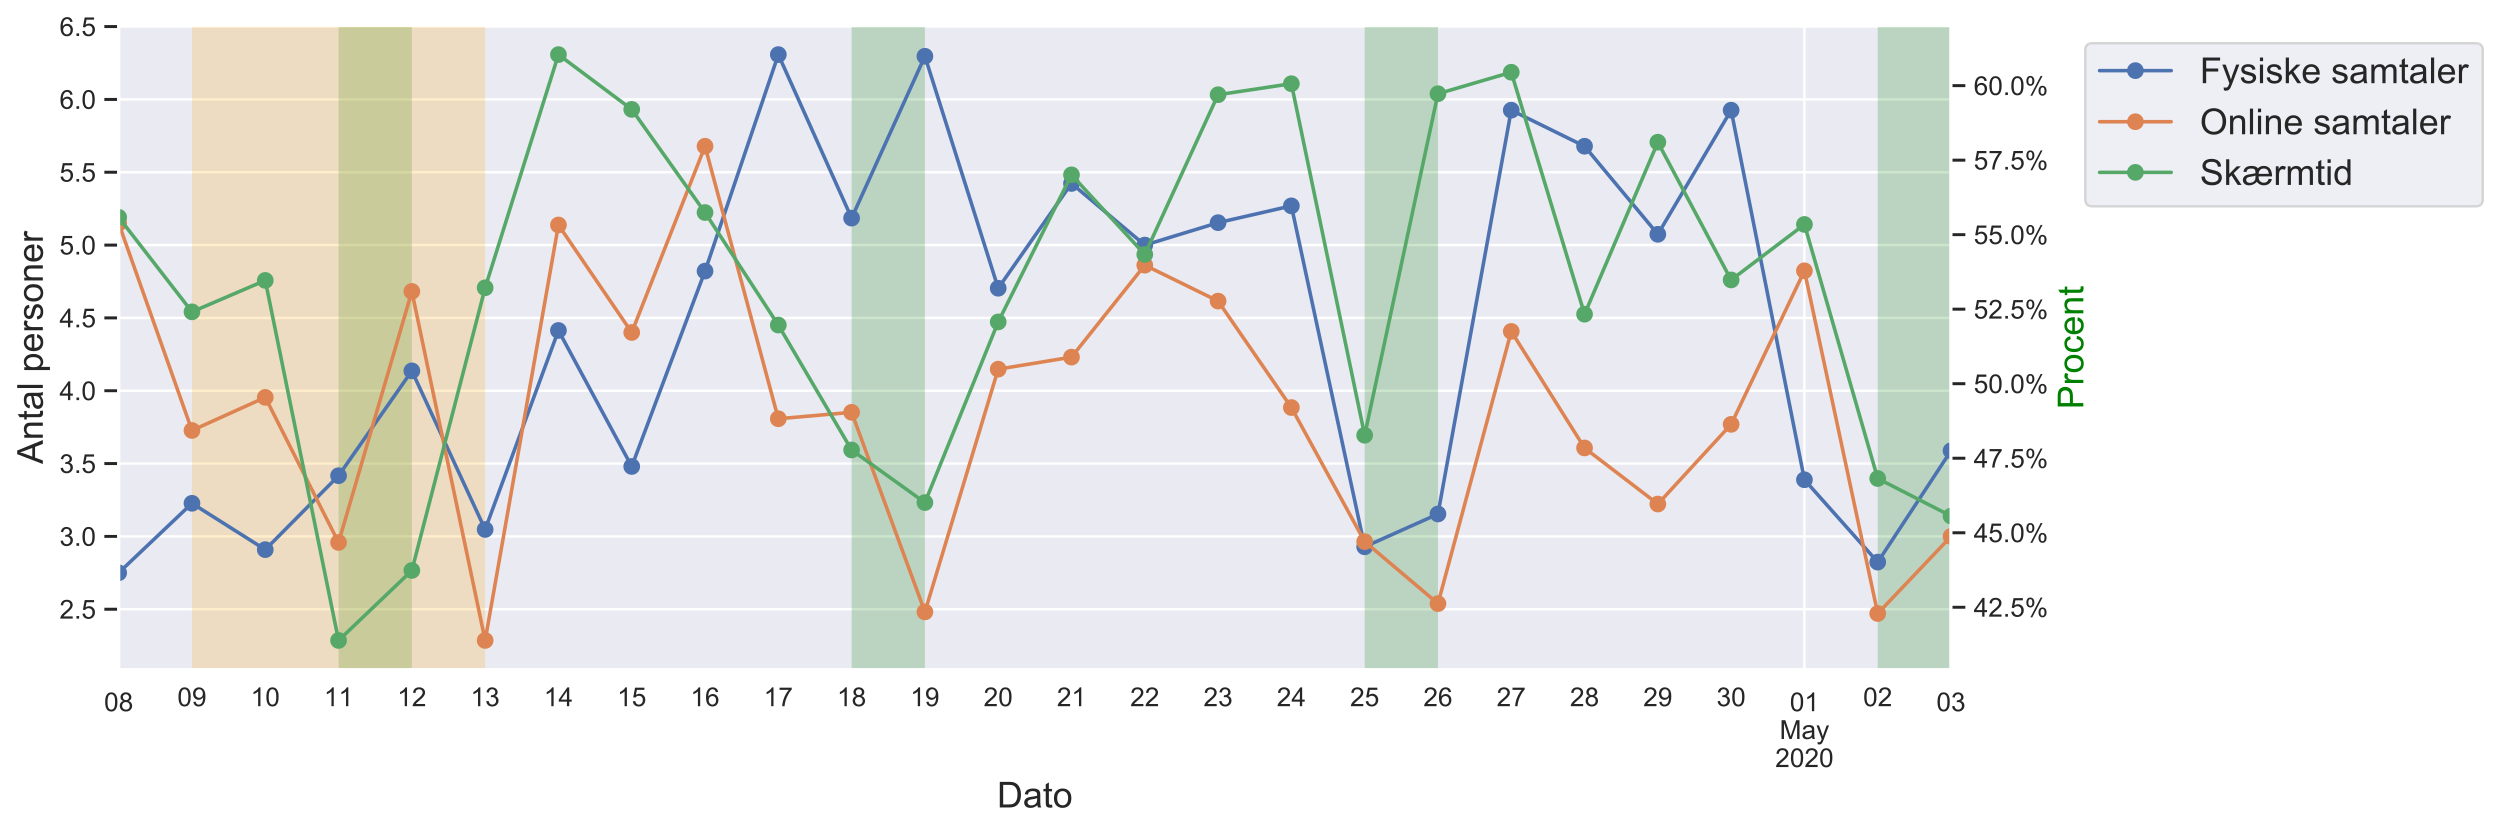 <?xml version="1.0" encoding="utf-8" standalone="no"?>
<!DOCTYPE svg PUBLIC "-//W3C//DTD SVG 1.1//EN"
  "http://www.w3.org/Graphics/SVG/1.1/DTD/svg11.dtd">
<!-- Created with matplotlib (https://matplotlib.org/) -->
<svg height="348.396pt" version="1.1" viewBox="0 0 1047.132 348.396" width="1047.132pt" xmlns="http://www.w3.org/2000/svg" xmlns:xlink="http://www.w3.org/1999/xlink">
 <defs>
  <style type="text/css">
*{stroke-linecap:butt;stroke-linejoin:round;}
  </style>
 </defs>
 <g id="figure_1">
  <g id="patch_1">
   <path d="M 0 348.396 
L 1047.132 348.396 
L 1047.132 0 
L 0 0 
z
" style="fill:#ffffff;"/>
  </g>
  <g id="axes_1">
   <g id="patch_2">
    <path d="M 49.708 280.521 
L 817.188 280.521 
L 817.188 10.6 
L 49.708 10.6 
z
" style="fill:#eaeaf2;"/>
   </g>
   <g id="matplotlib.axis_1">
    <g id="xtick_1">
     <g id="line2d_1">
      <path clip-path="url(#p38bbe6dc5d)" d="M 49.708 280.521 
L 49.708 10.6 
" style="fill:none;stroke:#ffffff;stroke-linecap:round;"/>
     </g>
     <g id="text_1">
      <!-- 08 -->
      <defs>
       <path d="M 4.156 35.297 
Q 4.156 48 6.766 55.734 
Q 9.375 63.484 14.516 67.672 
Q 19.672 71.875 27.484 71.875 
Q 33.25 71.875 37.594 69.547 
Q 41.938 67.234 44.766 62.859 
Q 47.609 58.5 49.219 52.219 
Q 50.828 45.953 50.828 35.297 
Q 50.828 22.703 48.234 14.969 
Q 45.656 7.234 40.5 3 
Q 35.359 -1.219 27.484 -1.219 
Q 17.141 -1.219 11.234 6.203 
Q 4.156 15.141 4.156 35.297 
z
M 13.188 35.297 
Q 13.188 17.672 17.312 11.828 
Q 21.438 6 27.484 6 
Q 33.547 6 37.672 11.859 
Q 41.797 17.719 41.797 35.297 
Q 41.797 52.984 37.672 58.781 
Q 33.547 64.594 27.391 64.594 
Q 21.344 64.594 17.719 59.469 
Q 13.188 52.938 13.188 35.297 
z
" id="ArialMT-48"/>
       <path d="M 17.672 38.812 
Q 12.203 40.828 9.562 44.531 
Q 6.938 48.25 6.938 53.422 
Q 6.938 61.234 12.547 66.547 
Q 18.172 71.875 27.484 71.875 
Q 36.859 71.875 42.578 66.422 
Q 48.297 60.984 48.297 53.172 
Q 48.297 48.188 45.672 44.5 
Q 43.062 40.828 37.75 38.812 
Q 44.344 36.672 47.781 31.875 
Q 51.219 27.094 51.219 20.453 
Q 51.219 11.281 44.719 5.031 
Q 38.234 -1.219 27.641 -1.219 
Q 17.047 -1.219 10.547 5.047 
Q 4.047 11.328 4.047 20.703 
Q 4.047 27.688 7.594 32.391 
Q 11.141 37.109 17.672 38.812 
z
M 15.922 53.719 
Q 15.922 48.641 19.188 45.406 
Q 22.469 42.188 27.688 42.188 
Q 32.766 42.188 36.016 45.375 
Q 39.266 48.578 39.266 53.219 
Q 39.266 58.062 35.906 61.359 
Q 32.562 64.656 27.594 64.656 
Q 22.562 64.656 19.234 61.422 
Q 15.922 58.203 15.922 53.719 
z
M 13.094 20.656 
Q 13.094 16.891 14.875 13.375 
Q 16.656 9.859 20.172 7.922 
Q 23.688 6 27.734 6 
Q 34.031 6 38.125 10.047 
Q 42.234 14.109 42.234 20.359 
Q 42.234 26.703 38.016 30.859 
Q 33.797 35.016 27.438 35.016 
Q 21.234 35.016 17.156 30.906 
Q 13.094 26.812 13.094 20.656 
z
" id="ArialMT-56"/>
      </defs>
      <g style="fill:#262626;" transform="translate(43.591 297.894)scale(0.11 -0.11)">
       <use xlink:href="#ArialMT-48"/>
       <use x="55.615" xlink:href="#ArialMT-56"/>
      </g>
     </g>
    </g>
    <g id="xtick_2">
     <g id="line2d_2">
      <path clip-path="url(#p38bbe6dc5d)" d="M 755.79 280.521 
L 755.79 10.6 
" style="fill:none;stroke:#ffffff;stroke-linecap:round;"/>
     </g>
     <g id="text_2">
      <!-- 01 -->
      <defs>
       <path d="M 37.25 0 
L 28.469 0 
L 28.469 56 
Q 25.297 52.984 20.141 49.953 
Q 14.984 46.922 10.891 45.406 
L 10.891 53.906 
Q 18.266 57.375 23.781 62.297 
Q 29.297 67.234 31.594 71.875 
L 37.25 71.875 
z
" id="ArialMT-49"/>
      </defs>
      <g style="fill:#262626;" transform="translate(749.673 297.894)scale(0.11 -0.11)">
       <use xlink:href="#ArialMT-48"/>
       <use x="55.615" xlink:href="#ArialMT-49"/>
      </g>
      <!-- May -->
      <defs>
       <path d="M 7.422 0 
L 7.422 71.578 
L 21.688 71.578 
L 38.625 20.906 
Q 40.969 13.812 42.047 10.297 
Q 43.266 14.203 45.844 21.781 
L 62.984 71.578 
L 75.734 71.578 
L 75.734 0 
L 66.609 0 
L 66.609 59.906 
L 45.797 0 
L 37.25 0 
L 16.547 60.938 
L 16.547 0 
z
" id="ArialMT-77"/>
       <path d="M 40.438 6.391 
Q 35.547 2.25 31.031 0.531 
Q 26.516 -1.172 21.344 -1.172 
Q 12.797 -1.172 8.203 3 
Q 3.609 7.172 3.609 13.672 
Q 3.609 17.484 5.344 20.625 
Q 7.078 23.781 9.891 25.688 
Q 12.703 27.594 16.219 28.562 
Q 18.797 29.25 24.031 29.891 
Q 34.672 31.156 39.703 32.906 
Q 39.75 34.719 39.75 35.203 
Q 39.75 40.578 37.25 42.781 
Q 33.891 45.75 27.25 45.75 
Q 21.047 45.75 18.094 43.578 
Q 15.141 41.406 13.719 35.891 
L 5.125 37.062 
Q 6.297 42.578 8.984 45.969 
Q 11.672 49.359 16.75 51.188 
Q 21.828 53.031 28.516 53.031 
Q 35.156 53.031 39.297 51.469 
Q 43.453 49.906 45.406 47.531 
Q 47.359 45.172 48.141 41.547 
Q 48.578 39.312 48.578 33.453 
L 48.578 21.734 
Q 48.578 9.469 49.141 6.219 
Q 49.703 2.984 51.375 0 
L 42.188 0 
Q 40.828 2.734 40.438 6.391 
z
M 39.703 26.031 
Q 34.906 24.078 25.344 22.703 
Q 19.922 21.922 17.672 20.938 
Q 15.438 19.969 14.203 18.094 
Q 12.984 16.219 12.984 13.922 
Q 12.984 10.406 15.641 8.062 
Q 18.312 5.719 23.438 5.719 
Q 28.516 5.719 32.469 7.938 
Q 36.422 10.156 38.281 14.016 
Q 39.703 17 39.703 22.797 
z
" id="ArialMT-97"/>
       <path d="M 6.203 -19.969 
L 5.219 -11.719 
Q 8.109 -12.5 10.25 -12.5 
Q 13.188 -12.5 14.938 -11.516 
Q 16.703 -10.547 17.828 -8.797 
Q 18.656 -7.469 20.516 -2.25 
Q 20.75 -1.516 21.297 -0.094 
L 1.609 51.859 
L 11.078 51.859 
L 21.875 21.828 
Q 23.969 16.109 25.641 9.812 
Q 27.156 15.875 29.25 21.625 
L 40.328 51.859 
L 49.125 51.859 
L 29.391 -0.875 
Q 26.219 -9.422 24.469 -12.641 
Q 22.125 -17 19.094 -19.016 
Q 16.062 -21.047 11.859 -21.047 
Q 9.328 -21.047 6.203 -19.969 
z
" id="ArialMT-121"/>
      </defs>
      <g style="fill:#262626;" transform="translate(745.4 309.529)scale(0.11 -0.11)">
       <use xlink:href="#ArialMT-77"/>
       <use x="83.301" xlink:href="#ArialMT-97"/>
       <use x="138.916" xlink:href="#ArialMT-121"/>
      </g>
      <!-- 2020 -->
      <defs>
       <path d="M 50.344 8.453 
L 50.344 0 
L 3.031 0 
Q 2.938 3.172 4.047 6.109 
Q 5.859 10.938 9.828 15.625 
Q 13.812 20.312 21.344 26.469 
Q 33.016 36.031 37.109 41.625 
Q 41.219 47.219 41.219 52.203 
Q 41.219 57.422 37.469 61 
Q 33.734 64.594 27.734 64.594 
Q 21.391 64.594 17.578 60.781 
Q 13.766 56.984 13.719 50.25 
L 4.688 51.172 
Q 5.609 61.281 11.656 66.578 
Q 17.719 71.875 27.938 71.875 
Q 38.234 71.875 44.234 66.156 
Q 50.25 60.453 50.25 52 
Q 50.25 47.703 48.484 43.547 
Q 46.734 39.406 42.656 34.812 
Q 38.578 30.219 29.109 22.219 
Q 21.188 15.578 18.938 13.203 
Q 16.703 10.844 15.234 8.453 
z
" id="ArialMT-50"/>
      </defs>
      <g style="fill:#262626;" transform="translate(743.556 321.292)scale(0.11 -0.11)">
       <use xlink:href="#ArialMT-50"/>
       <use x="55.615" xlink:href="#ArialMT-48"/>
       <use x="111.23" xlink:href="#ArialMT-50"/>
       <use x="166.846" xlink:href="#ArialMT-48"/>
      </g>
     </g>
    </g>
    <g id="xtick_3">
     <g id="line2d_3">
      <path clip-path="url(#p38bbe6dc5d)" d="M 817.188 280.521 
L 817.188 10.6 
" style="fill:none;stroke:#ffffff;stroke-linecap:round;"/>
     </g>
     <g id="text_3">
      <!-- 03 -->
      <defs>
       <path d="M 4.203 18.891 
L 12.984 20.062 
Q 14.5 12.594 18.141 9.297 
Q 21.781 6 27 6 
Q 33.203 6 37.469 10.297 
Q 41.75 14.594 41.75 20.953 
Q 41.75 27 37.797 30.922 
Q 33.844 34.859 27.734 34.859 
Q 25.25 34.859 21.531 33.891 
L 22.516 41.609 
Q 23.391 41.5 23.922 41.5 
Q 29.547 41.5 34.031 44.422 
Q 38.531 47.359 38.531 53.469 
Q 38.531 58.297 35.25 61.469 
Q 31.984 64.656 26.812 64.656 
Q 21.688 64.656 18.266 61.422 
Q 14.844 58.203 13.875 51.766 
L 5.078 53.328 
Q 6.688 62.156 12.391 67.016 
Q 18.109 71.875 26.609 71.875 
Q 32.469 71.875 37.391 69.359 
Q 42.328 66.844 44.938 62.5 
Q 47.562 58.156 47.562 53.266 
Q 47.562 48.641 45.062 44.828 
Q 42.578 41.016 37.703 38.766 
Q 44.047 37.312 47.562 32.688 
Q 51.078 28.078 51.078 21.141 
Q 51.078 11.766 44.234 5.25 
Q 37.406 -1.266 26.953 -1.266 
Q 17.531 -1.266 11.297 4.344 
Q 5.078 9.969 4.203 18.891 
z
" id="ArialMT-51"/>
      </defs>
      <g style="fill:#262626;" transform="translate(811.071 297.894)scale(0.11 -0.11)">
       <use xlink:href="#ArialMT-48"/>
       <use x="55.615" xlink:href="#ArialMT-51"/>
      </g>
     </g>
    </g>
    <g id="xtick_4">
     <g id="text_4">
      <!-- 09 -->
      <defs>
       <path d="M 5.469 16.547 
L 13.922 17.328 
Q 14.984 11.375 18.016 8.688 
Q 21.047 6 25.781 6 
Q 29.828 6 32.875 7.859 
Q 35.938 9.719 37.891 12.812 
Q 39.844 15.922 41.156 21.188 
Q 42.484 26.469 42.484 31.938 
Q 42.484 32.516 42.438 33.688 
Q 39.797 29.5 35.234 26.875 
Q 30.672 24.266 25.344 24.266 
Q 16.453 24.266 10.297 30.703 
Q 4.156 37.156 4.156 47.703 
Q 4.156 58.594 10.578 65.234 
Q 17 71.875 26.656 71.875 
Q 33.641 71.875 39.422 68.109 
Q 45.219 64.359 48.219 57.391 
Q 51.219 50.438 51.219 37.25 
Q 51.219 23.531 48.234 15.406 
Q 45.266 7.281 39.375 3.031 
Q 33.5 -1.219 25.594 -1.219 
Q 17.188 -1.219 11.859 3.438 
Q 6.547 8.109 5.469 16.547 
z
M 41.453 48.141 
Q 41.453 55.719 37.422 60.156 
Q 33.406 64.594 27.734 64.594 
Q 21.875 64.594 17.531 59.812 
Q 13.188 55.031 13.188 47.406 
Q 13.188 40.578 17.312 36.297 
Q 21.438 32.031 27.484 32.031 
Q 33.594 32.031 37.516 36.297 
Q 41.453 40.578 41.453 48.141 
z
" id="ArialMT-57"/>
      </defs>
      <g style="fill:#262626;" transform="translate(74.29 295.794)scale(0.11 -0.11)">
       <use xlink:href="#ArialMT-48"/>
       <use x="55.615" xlink:href="#ArialMT-57"/>
      </g>
     </g>
    </g>
    <g id="xtick_5">
     <g id="text_5">
      <!-- 10 -->
      <g style="fill:#262626;" transform="translate(104.989 295.794)scale(0.11 -0.11)">
       <use xlink:href="#ArialMT-49"/>
       <use x="55.615" xlink:href="#ArialMT-48"/>
      </g>
     </g>
    </g>
    <g id="xtick_6">
     <g id="text_6">
      <!-- 11 -->
      <g style="fill:#262626;" transform="translate(135.695 295.794)scale(0.11 -0.11)">
       <use xlink:href="#ArialMT-49"/>
       <use x="55.506" xlink:href="#ArialMT-49"/>
      </g>
     </g>
    </g>
    <g id="xtick_7">
     <g id="text_7">
      <!-- 12 -->
      <g style="fill:#262626;" transform="translate(166.388 295.794)scale(0.11 -0.11)">
       <use xlink:href="#ArialMT-49"/>
       <use x="55.615" xlink:href="#ArialMT-50"/>
      </g>
     </g>
    </g>
    <g id="xtick_8">
     <g id="text_8">
      <!-- 13 -->
      <g style="fill:#262626;" transform="translate(197.087 295.794)scale(0.11 -0.11)">
       <use xlink:href="#ArialMT-49"/>
       <use x="55.615" xlink:href="#ArialMT-51"/>
      </g>
     </g>
    </g>
    <g id="xtick_9">
     <g id="text_9">
      <!-- 14 -->
      <defs>
       <path d="M 32.328 0 
L 32.328 17.141 
L 1.266 17.141 
L 1.266 25.203 
L 33.938 71.578 
L 41.109 71.578 
L 41.109 25.203 
L 50.781 25.203 
L 50.781 17.141 
L 41.109 17.141 
L 41.109 0 
z
M 32.328 25.203 
L 32.328 57.469 
L 9.906 25.203 
z
" id="ArialMT-52"/>
      </defs>
      <g style="fill:#262626;" transform="translate(227.786 295.794)scale(0.11 -0.11)">
       <use xlink:href="#ArialMT-49"/>
       <use x="55.615" xlink:href="#ArialMT-52"/>
      </g>
     </g>
    </g>
    <g id="xtick_10">
     <g id="text_10">
      <!-- 15 -->
      <defs>
       <path d="M 4.156 18.75 
L 13.375 19.531 
Q 14.406 12.797 18.141 9.391 
Q 21.875 6 27.156 6 
Q 33.5 6 37.891 10.781 
Q 42.281 15.578 42.281 23.484 
Q 42.281 31 38.062 35.344 
Q 33.844 39.703 27 39.703 
Q 22.75 39.703 19.328 37.766 
Q 15.922 35.844 13.969 32.766 
L 5.719 33.844 
L 12.641 70.609 
L 48.25 70.609 
L 48.25 62.203 
L 19.672 62.203 
L 15.828 42.969 
Q 22.266 47.469 29.344 47.469 
Q 38.719 47.469 45.156 40.969 
Q 51.609 34.469 51.609 24.266 
Q 51.609 14.547 45.953 7.469 
Q 39.062 -1.219 27.156 -1.219 
Q 17.391 -1.219 11.203 4.25 
Q 5.031 9.719 4.156 18.75 
z
" id="ArialMT-53"/>
      </defs>
      <g style="fill:#262626;" transform="translate(258.485 295.794)scale(0.11 -0.11)">
       <use xlink:href="#ArialMT-49"/>
       <use x="55.615" xlink:href="#ArialMT-53"/>
      </g>
     </g>
    </g>
    <g id="xtick_11">
     <g id="text_11">
      <!-- 16 -->
      <defs>
       <path d="M 49.75 54.047 
L 41.016 53.375 
Q 39.844 58.547 37.703 60.891 
Q 34.125 64.656 28.906 64.656 
Q 24.703 64.656 21.531 62.312 
Q 17.391 59.281 14.984 53.469 
Q 12.594 47.656 12.5 36.922 
Q 15.672 41.75 20.266 44.094 
Q 24.859 46.438 29.891 46.438 
Q 38.672 46.438 44.844 39.969 
Q 51.031 33.5 51.031 23.25 
Q 51.031 16.5 48.125 10.719 
Q 45.219 4.938 40.141 1.859 
Q 35.062 -1.219 28.609 -1.219 
Q 17.625 -1.219 10.688 6.859 
Q 3.766 14.938 3.766 33.5 
Q 3.766 54.25 11.422 63.672 
Q 18.109 71.875 29.438 71.875 
Q 37.891 71.875 43.281 67.141 
Q 48.688 62.406 49.75 54.047 
z
M 13.875 23.188 
Q 13.875 18.656 15.797 14.5 
Q 17.719 10.359 21.188 8.172 
Q 24.656 6 28.469 6 
Q 34.031 6 38.031 10.484 
Q 42.047 14.984 42.047 22.703 
Q 42.047 30.125 38.078 34.391 
Q 34.125 38.672 28.125 38.672 
Q 22.172 38.672 18.016 34.391 
Q 13.875 30.125 13.875 23.188 
z
" id="ArialMT-54"/>
      </defs>
      <g style="fill:#262626;" transform="translate(289.185 295.794)scale(0.11 -0.11)">
       <use xlink:href="#ArialMT-49"/>
       <use x="55.615" xlink:href="#ArialMT-54"/>
      </g>
     </g>
    </g>
    <g id="xtick_12">
     <g id="text_12">
      <!-- 17 -->
      <defs>
       <path d="M 4.734 62.203 
L 4.734 70.656 
L 51.078 70.656 
L 51.078 63.812 
Q 44.234 56.547 37.516 44.484 
Q 30.812 32.422 27.156 19.672 
Q 24.516 10.688 23.781 0 
L 14.75 0 
Q 14.891 8.453 18.062 20.406 
Q 21.234 32.375 27.172 43.484 
Q 33.109 54.594 39.797 62.203 
z
" id="ArialMT-55"/>
      </defs>
      <g style="fill:#262626;" transform="translate(319.884 295.794)scale(0.11 -0.11)">
       <use xlink:href="#ArialMT-49"/>
       <use x="55.615" xlink:href="#ArialMT-55"/>
      </g>
     </g>
    </g>
    <g id="xtick_13">
     <g id="text_13">
      <!-- 18 -->
      <g style="fill:#262626;" transform="translate(350.583 295.794)scale(0.11 -0.11)">
       <use xlink:href="#ArialMT-49"/>
       <use x="55.615" xlink:href="#ArialMT-56"/>
      </g>
     </g>
    </g>
    <g id="xtick_14">
     <g id="text_14">
      <!-- 19 -->
      <g style="fill:#262626;" transform="translate(381.282 295.794)scale(0.11 -0.11)">
       <use xlink:href="#ArialMT-49"/>
       <use x="55.615" xlink:href="#ArialMT-57"/>
      </g>
     </g>
    </g>
    <g id="xtick_15">
     <g id="text_15">
      <!-- 20 -->
      <g style="fill:#262626;" transform="translate(411.981 295.794)scale(0.11 -0.11)">
       <use xlink:href="#ArialMT-50"/>
       <use x="55.615" xlink:href="#ArialMT-48"/>
      </g>
     </g>
    </g>
    <g id="xtick_16">
     <g id="text_16">
      <!-- 21 -->
      <g style="fill:#262626;" transform="translate(442.681 295.794)scale(0.11 -0.11)">
       <use xlink:href="#ArialMT-50"/>
       <use x="55.615" xlink:href="#ArialMT-49"/>
      </g>
     </g>
    </g>
    <g id="xtick_17">
     <g id="text_17">
      <!-- 22 -->
      <g style="fill:#262626;" transform="translate(473.38 295.794)scale(0.11 -0.11)">
       <use xlink:href="#ArialMT-50"/>
       <use x="55.615" xlink:href="#ArialMT-50"/>
      </g>
     </g>
    </g>
    <g id="xtick_18">
     <g id="text_18">
      <!-- 23 -->
      <g style="fill:#262626;" transform="translate(504.079 295.794)scale(0.11 -0.11)">
       <use xlink:href="#ArialMT-50"/>
       <use x="55.615" xlink:href="#ArialMT-51"/>
      </g>
     </g>
    </g>
    <g id="xtick_19">
     <g id="text_19">
      <!-- 24 -->
      <g style="fill:#262626;" transform="translate(534.778 295.794)scale(0.11 -0.11)">
       <use xlink:href="#ArialMT-50"/>
       <use x="55.615" xlink:href="#ArialMT-52"/>
      </g>
     </g>
    </g>
    <g id="xtick_20">
     <g id="text_20">
      <!-- 25 -->
      <g style="fill:#262626;" transform="translate(565.477 295.794)scale(0.11 -0.11)">
       <use xlink:href="#ArialMT-50"/>
       <use x="55.615" xlink:href="#ArialMT-53"/>
      </g>
     </g>
    </g>
    <g id="xtick_21">
     <g id="text_21">
      <!-- 26 -->
      <g style="fill:#262626;" transform="translate(596.177 295.794)scale(0.11 -0.11)">
       <use xlink:href="#ArialMT-50"/>
       <use x="55.615" xlink:href="#ArialMT-54"/>
      </g>
     </g>
    </g>
    <g id="xtick_22">
     <g id="text_22">
      <!-- 27 -->
      <g style="fill:#262626;" transform="translate(626.876 295.794)scale(0.11 -0.11)">
       <use xlink:href="#ArialMT-50"/>
       <use x="55.615" xlink:href="#ArialMT-55"/>
      </g>
     </g>
    </g>
    <g id="xtick_23">
     <g id="text_23">
      <!-- 28 -->
      <g style="fill:#262626;" transform="translate(657.575 295.794)scale(0.11 -0.11)">
       <use xlink:href="#ArialMT-50"/>
       <use x="55.615" xlink:href="#ArialMT-56"/>
      </g>
     </g>
    </g>
    <g id="xtick_24">
     <g id="text_24">
      <!-- 29 -->
      <g style="fill:#262626;" transform="translate(688.274 295.794)scale(0.11 -0.11)">
       <use xlink:href="#ArialMT-50"/>
       <use x="55.615" xlink:href="#ArialMT-57"/>
      </g>
     </g>
    </g>
    <g id="xtick_25">
     <g id="text_25">
      <!-- 30 -->
      <g style="fill:#262626;" transform="translate(718.973 295.794)scale(0.11 -0.11)">
       <use xlink:href="#ArialMT-51"/>
       <use x="55.615" xlink:href="#ArialMT-48"/>
      </g>
     </g>
    </g>
    <g id="xtick_26">
     <g id="text_26">
      <!-- 02 -->
      <g style="fill:#262626;" transform="translate(780.372 295.794)scale(0.11 -0.11)">
       <use xlink:href="#ArialMT-48"/>
       <use x="55.615" xlink:href="#ArialMT-50"/>
      </g>
     </g>
    </g>
    <g id="text_27">
     <!-- Dato -->
     <defs>
      <path d="M 7.719 0 
L 7.719 71.578 
L 32.375 71.578 
Q 40.719 71.578 45.125 70.562 
Q 51.266 69.141 55.609 65.438 
Q 61.281 60.641 64.078 53.188 
Q 66.891 45.75 66.891 36.188 
Q 66.891 28.031 64.984 21.734 
Q 63.094 15.438 60.109 11.297 
Q 57.125 7.172 53.578 4.797 
Q 50.047 2.438 45.047 1.219 
Q 40.047 0 33.547 0 
z
M 17.188 8.453 
L 32.469 8.453 
Q 39.547 8.453 43.578 9.766 
Q 47.609 11.078 50 13.484 
Q 53.375 16.844 55.25 22.531 
Q 57.125 28.219 57.125 36.328 
Q 57.125 47.562 53.438 53.594 
Q 49.75 59.625 44.484 61.672 
Q 40.672 63.141 32.234 63.141 
L 17.188 63.141 
z
" id="ArialMT-68"/>
      <path d="M 25.781 7.859 
L 27.047 0.094 
Q 23.344 -0.688 20.406 -0.688 
Q 15.625 -0.688 12.984 0.828 
Q 10.359 2.344 9.281 4.812 
Q 8.203 7.281 8.203 15.188 
L 8.203 45.016 
L 1.766 45.016 
L 1.766 51.859 
L 8.203 51.859 
L 8.203 64.703 
L 16.938 69.969 
L 16.938 51.859 
L 25.781 51.859 
L 25.781 45.016 
L 16.938 45.016 
L 16.938 14.703 
Q 16.938 10.938 17.406 9.859 
Q 17.875 8.797 18.922 8.156 
Q 19.969 7.516 21.922 7.516 
Q 23.391 7.516 25.781 7.859 
z
" id="ArialMT-116"/>
      <path d="M 3.328 25.922 
Q 3.328 40.328 11.328 47.266 
Q 18.016 53.031 27.641 53.031 
Q 38.328 53.031 45.109 46.016 
Q 51.906 39.016 51.906 26.656 
Q 51.906 16.656 48.906 10.906 
Q 45.906 5.172 40.156 2 
Q 34.422 -1.172 27.641 -1.172 
Q 16.75 -1.172 10.031 5.812 
Q 3.328 12.797 3.328 25.922 
z
M 12.359 25.922 
Q 12.359 15.969 16.703 11.016 
Q 21.047 6.062 27.641 6.062 
Q 34.188 6.062 38.531 11.031 
Q 42.875 16.016 42.875 26.219 
Q 42.875 35.844 38.5 40.797 
Q 34.125 45.75 27.641 45.75 
Q 21.047 45.75 16.703 40.812 
Q 12.359 35.891 12.359 25.922 
z
" id="ArialMT-111"/>
     </defs>
     <g style="fill:#262626;" transform="translate(417.607 338.215)scale(0.15 -0.15)">
      <use xlink:href="#ArialMT-68"/>
      <use x="72.217" xlink:href="#ArialMT-97"/>
      <use x="127.832" xlink:href="#ArialMT-116"/>
      <use x="155.615" xlink:href="#ArialMT-111"/>
     </g>
    </g>
   </g>
   <g id="matplotlib.axis_2">
    <g id="ytick_1">
     <g id="line2d_4">
      <path clip-path="url(#p38bbe6dc5d)" d="M 49.708 255.178 
L 817.188 255.178 
" style="fill:none;stroke:#ffffff;stroke-linecap:round;"/>
     </g>
     <g id="line2d_5">
      <defs>
       <path d="M 0 0 
L -6 0 
" id="m230a7227a8" style="stroke:#262626;stroke-width:1.25;"/>
      </defs>
      <g>
       <use style="fill:#262626;stroke:#262626;stroke-width:1.25;" x="49.708" xlink:href="#m230a7227a8" y="255.178"/>
      </g>
     </g>
     <g id="text_28">
      <!-- 2.5 -->
      <defs>
       <path d="M 9.078 0 
L 9.078 10.016 
L 19.094 10.016 
L 19.094 0 
z
" id="ArialMT-46"/>
      </defs>
      <g style="fill:#262626;" transform="translate(24.918 259.115)scale(0.11 -0.11)">
       <use xlink:href="#ArialMT-50"/>
       <use x="55.615" xlink:href="#ArialMT-46"/>
       <use x="83.398" xlink:href="#ArialMT-53"/>
      </g>
     </g>
    </g>
    <g id="ytick_2">
     <g id="line2d_6">
      <path clip-path="url(#p38bbe6dc5d)" d="M 49.708 224.673 
L 817.188 224.673 
" style="fill:none;stroke:#ffffff;stroke-linecap:round;"/>
     </g>
     <g id="line2d_7">
      <g>
       <use style="fill:#262626;stroke:#262626;stroke-width:1.25;" x="49.708" xlink:href="#m230a7227a8" y="224.673"/>
      </g>
     </g>
     <g id="text_29">
      <!-- 3.0 -->
      <g style="fill:#262626;" transform="translate(24.918 228.609)scale(0.11 -0.11)">
       <use xlink:href="#ArialMT-51"/>
       <use x="55.615" xlink:href="#ArialMT-46"/>
       <use x="83.398" xlink:href="#ArialMT-48"/>
      </g>
     </g>
    </g>
    <g id="ytick_3">
     <g id="line2d_8">
      <path clip-path="url(#p38bbe6dc5d)" d="M 49.708 194.168 
L 817.188 194.168 
" style="fill:none;stroke:#ffffff;stroke-linecap:round;"/>
     </g>
     <g id="line2d_9">
      <g>
       <use style="fill:#262626;stroke:#262626;stroke-width:1.25;" x="49.708" xlink:href="#m230a7227a8" y="194.168"/>
      </g>
     </g>
     <g id="text_30">
      <!-- 3.5 -->
      <g style="fill:#262626;" transform="translate(24.918 198.104)scale(0.11 -0.11)">
       <use xlink:href="#ArialMT-51"/>
       <use x="55.615" xlink:href="#ArialMT-46"/>
       <use x="83.398" xlink:href="#ArialMT-53"/>
      </g>
     </g>
    </g>
    <g id="ytick_4">
     <g id="line2d_10">
      <path clip-path="url(#p38bbe6dc5d)" d="M 49.708 163.662 
L 817.188 163.662 
" style="fill:none;stroke:#ffffff;stroke-linecap:round;"/>
     </g>
     <g id="line2d_11">
      <g>
       <use style="fill:#262626;stroke:#262626;stroke-width:1.25;" x="49.708" xlink:href="#m230a7227a8" y="163.662"/>
      </g>
     </g>
     <g id="text_31">
      <!-- 4.0 -->
      <g style="fill:#262626;" transform="translate(24.918 167.599)scale(0.11 -0.11)">
       <use xlink:href="#ArialMT-52"/>
       <use x="55.615" xlink:href="#ArialMT-46"/>
       <use x="83.398" xlink:href="#ArialMT-48"/>
      </g>
     </g>
    </g>
    <g id="ytick_5">
     <g id="line2d_12">
      <path clip-path="url(#p38bbe6dc5d)" d="M 49.708 133.157 
L 817.188 133.157 
" style="fill:none;stroke:#ffffff;stroke-linecap:round;"/>
     </g>
     <g id="line2d_13">
      <g>
       <use style="fill:#262626;stroke:#262626;stroke-width:1.25;" x="49.708" xlink:href="#m230a7227a8" y="133.157"/>
      </g>
     </g>
     <g id="text_32">
      <!-- 4.5 -->
      <g style="fill:#262626;" transform="translate(24.918 137.094)scale(0.11 -0.11)">
       <use xlink:href="#ArialMT-52"/>
       <use x="55.615" xlink:href="#ArialMT-46"/>
       <use x="83.398" xlink:href="#ArialMT-53"/>
      </g>
     </g>
    </g>
    <g id="ytick_6">
     <g id="line2d_14">
      <path clip-path="url(#p38bbe6dc5d)" d="M 49.708 102.652 
L 817.188 102.652 
" style="fill:none;stroke:#ffffff;stroke-linecap:round;"/>
     </g>
     <g id="line2d_15">
      <g>
       <use style="fill:#262626;stroke:#262626;stroke-width:1.25;" x="49.708" xlink:href="#m230a7227a8" y="102.652"/>
      </g>
     </g>
     <g id="text_33">
      <!-- 5.0 -->
      <g style="fill:#262626;" transform="translate(24.918 106.589)scale(0.11 -0.11)">
       <use xlink:href="#ArialMT-53"/>
       <use x="55.615" xlink:href="#ArialMT-46"/>
       <use x="83.398" xlink:href="#ArialMT-48"/>
      </g>
     </g>
    </g>
    <g id="ytick_7">
     <g id="line2d_16">
      <path clip-path="url(#p38bbe6dc5d)" d="M 49.708 72.147 
L 817.188 72.147 
" style="fill:none;stroke:#ffffff;stroke-linecap:round;"/>
     </g>
     <g id="line2d_17">
      <g>
       <use style="fill:#262626;stroke:#262626;stroke-width:1.25;" x="49.708" xlink:href="#m230a7227a8" y="72.147"/>
      </g>
     </g>
     <g id="text_34">
      <!-- 5.5 -->
      <g style="fill:#262626;" transform="translate(24.918 76.084)scale(0.11 -0.11)">
       <use xlink:href="#ArialMT-53"/>
       <use x="55.615" xlink:href="#ArialMT-46"/>
       <use x="83.398" xlink:href="#ArialMT-53"/>
      </g>
     </g>
    </g>
    <g id="ytick_8">
     <g id="line2d_18">
      <path clip-path="url(#p38bbe6dc5d)" d="M 49.708 41.642 
L 817.188 41.642 
" style="fill:none;stroke:#ffffff;stroke-linecap:round;"/>
     </g>
     <g id="line2d_19">
      <g>
       <use style="fill:#262626;stroke:#262626;stroke-width:1.25;" x="49.708" xlink:href="#m230a7227a8" y="41.642"/>
      </g>
     </g>
     <g id="text_35">
      <!-- 6.0 -->
      <g style="fill:#262626;" transform="translate(24.918 45.579)scale(0.11 -0.11)">
       <use xlink:href="#ArialMT-54"/>
       <use x="55.615" xlink:href="#ArialMT-46"/>
       <use x="83.398" xlink:href="#ArialMT-48"/>
      </g>
     </g>
    </g>
    <g id="ytick_9">
     <g id="line2d_20">
      <path clip-path="url(#p38bbe6dc5d)" d="M 49.708 11.137 
L 817.188 11.137 
" style="fill:none;stroke:#ffffff;stroke-linecap:round;"/>
     </g>
     <g id="line2d_21">
      <g>
       <use style="fill:#262626;stroke:#262626;stroke-width:1.25;" x="49.708" xlink:href="#m230a7227a8" y="11.137"/>
      </g>
     </g>
     <g id="text_36">
      <!-- 6.5 -->
      <g style="fill:#262626;" transform="translate(24.918 15.074)scale(0.11 -0.11)">
       <use xlink:href="#ArialMT-54"/>
       <use x="55.615" xlink:href="#ArialMT-46"/>
       <use x="83.398" xlink:href="#ArialMT-53"/>
      </g>
     </g>
    </g>
    <g id="text_37">
     <!-- Antal personer -->
     <defs>
      <path d="M -0.141 0 
L 27.344 71.578 
L 37.547 71.578 
L 66.844 0 
L 56.062 0 
L 47.703 21.688 
L 17.781 21.688 
L 9.906 0 
z
M 20.516 29.391 
L 44.781 29.391 
L 37.312 49.219 
Q 33.891 58.25 32.234 64.062 
Q 30.859 57.172 28.375 50.391 
z
" id="ArialMT-65"/>
      <path d="M 6.594 0 
L 6.594 51.859 
L 14.5 51.859 
L 14.5 44.484 
Q 20.219 53.031 31 53.031 
Q 35.688 53.031 39.625 51.344 
Q 43.562 49.656 45.516 46.922 
Q 47.469 44.188 48.25 40.438 
Q 48.734 37.984 48.734 31.891 
L 48.734 0 
L 39.938 0 
L 39.938 31.547 
Q 39.938 36.922 38.906 39.578 
Q 37.891 42.234 35.281 43.812 
Q 32.672 45.406 29.156 45.406 
Q 23.531 45.406 19.453 41.844 
Q 15.375 38.281 15.375 28.328 
L 15.375 0 
z
" id="ArialMT-110"/>
      <path d="M 6.391 0 
L 6.391 71.578 
L 15.188 71.578 
L 15.188 0 
z
" id="ArialMT-108"/>
      <path id="ArialMT-32"/>
      <path d="M 6.594 -19.875 
L 6.594 51.859 
L 14.594 51.859 
L 14.594 45.125 
Q 17.438 49.078 21 51.047 
Q 24.562 53.031 29.641 53.031 
Q 36.281 53.031 41.359 49.609 
Q 46.438 46.188 49.016 39.953 
Q 51.609 33.734 51.609 26.312 
Q 51.609 18.359 48.75 11.984 
Q 45.906 5.609 40.453 2.219 
Q 35.016 -1.172 29 -1.172 
Q 24.609 -1.172 21.109 0.688 
Q 17.625 2.547 15.375 5.375 
L 15.375 -19.875 
z
M 14.547 25.641 
Q 14.547 15.625 18.594 10.844 
Q 22.656 6.062 28.422 6.062 
Q 34.281 6.062 38.453 11.016 
Q 42.625 15.969 42.625 26.375 
Q 42.625 36.281 38.547 41.203 
Q 34.469 46.141 28.812 46.141 
Q 23.188 46.141 18.859 40.891 
Q 14.547 35.641 14.547 25.641 
z
" id="ArialMT-112"/>
      <path d="M 42.094 16.703 
L 51.172 15.578 
Q 49.031 7.625 43.219 3.219 
Q 37.406 -1.172 28.375 -1.172 
Q 17 -1.172 10.328 5.828 
Q 3.656 12.844 3.656 25.484 
Q 3.656 38.578 10.391 45.797 
Q 17.141 53.031 27.875 53.031 
Q 38.281 53.031 44.875 45.953 
Q 51.469 38.875 51.469 26.031 
Q 51.469 25.25 51.422 23.688 
L 12.75 23.688 
Q 13.234 15.141 17.578 10.594 
Q 21.922 6.062 28.422 6.062 
Q 33.25 6.062 36.672 8.594 
Q 40.094 11.141 42.094 16.703 
z
M 13.234 30.906 
L 42.188 30.906 
Q 41.609 37.453 38.875 40.719 
Q 34.672 45.797 27.984 45.797 
Q 21.922 45.797 17.797 41.75 
Q 13.672 37.703 13.234 30.906 
z
" id="ArialMT-101"/>
      <path d="M 6.5 0 
L 6.5 51.859 
L 14.406 51.859 
L 14.406 44 
Q 17.438 49.516 20 51.266 
Q 22.562 53.031 25.641 53.031 
Q 30.078 53.031 34.672 50.203 
L 31.641 42.047 
Q 28.422 43.953 25.203 43.953 
Q 22.312 43.953 20.016 42.219 
Q 17.719 40.484 16.75 37.406 
Q 15.281 32.719 15.281 27.156 
L 15.281 0 
z
" id="ArialMT-114"/>
      <path d="M 3.078 15.484 
L 11.766 16.844 
Q 12.5 11.625 15.844 8.844 
Q 19.188 6.062 25.203 6.062 
Q 31.25 6.062 34.172 8.516 
Q 37.109 10.984 37.109 14.312 
Q 37.109 17.281 34.516 19 
Q 32.719 20.172 25.531 21.969 
Q 15.875 24.422 12.141 26.203 
Q 8.406 27.984 6.469 31.125 
Q 4.547 34.281 4.547 38.094 
Q 4.547 41.547 6.125 44.5 
Q 7.719 47.469 10.453 49.422 
Q 12.5 50.922 16.031 51.969 
Q 19.578 53.031 23.641 53.031 
Q 29.734 53.031 34.344 51.266 
Q 38.969 49.516 41.156 46.5 
Q 43.359 43.5 44.188 38.484 
L 35.594 37.312 
Q 35.016 41.312 32.203 43.547 
Q 29.391 45.797 24.266 45.797 
Q 18.219 45.797 15.625 43.797 
Q 13.031 41.797 13.031 39.109 
Q 13.031 37.406 14.109 36.031 
Q 15.188 34.625 17.484 33.688 
Q 18.797 33.203 25.25 31.453 
Q 34.578 28.953 38.25 27.359 
Q 41.938 25.781 44.031 22.75 
Q 46.141 19.734 46.141 15.234 
Q 46.141 10.844 43.578 6.953 
Q 41.016 3.078 36.172 0.953 
Q 31.344 -1.172 25.25 -1.172 
Q 15.141 -1.172 9.844 3.031 
Q 4.547 7.234 3.078 15.484 
z
" id="ArialMT-115"/>
     </defs>
     <g style="fill:#262626;" transform="translate(17.937 194.336)rotate(-90)scale(0.15 -0.15)">
      <use xlink:href="#ArialMT-65"/>
      <use x="66.699" xlink:href="#ArialMT-110"/>
      <use x="122.314" xlink:href="#ArialMT-116"/>
      <use x="150.098" xlink:href="#ArialMT-97"/>
      <use x="205.713" xlink:href="#ArialMT-108"/>
      <use x="227.93" xlink:href="#ArialMT-32"/>
      <use x="255.713" xlink:href="#ArialMT-112"/>
      <use x="311.328" xlink:href="#ArialMT-101"/>
      <use x="366.943" xlink:href="#ArialMT-114"/>
      <use x="400.244" xlink:href="#ArialMT-115"/>
      <use x="450.244" xlink:href="#ArialMT-111"/>
      <use x="505.859" xlink:href="#ArialMT-110"/>
      <use x="561.475" xlink:href="#ArialMT-101"/>
      <use x="617.09" xlink:href="#ArialMT-114"/>
     </g>
    </g>
   </g>
   <g id="patch_3">
    <path clip-path="url(#p38bbe6dc5d)" d="M 141.806 280.521 
L 141.806 10.6 
L 172.505 10.6 
L 172.505 280.521 
z
" style="fill:#008000;opacity:0.2;"/>
   </g>
   <g id="patch_4">
    <path clip-path="url(#p38bbe6dc5d)" d="M 356.7 280.521 
L 356.7 10.6 
L 387.399 10.6 
L 387.399 280.521 
z
" style="fill:#008000;opacity:0.2;"/>
   </g>
   <g id="patch_5">
    <path clip-path="url(#p38bbe6dc5d)" d="M 571.594 280.521 
L 571.594 10.6 
L 602.294 10.6 
L 602.294 280.521 
z
" style="fill:#008000;opacity:0.2;"/>
   </g>
   <g id="patch_6">
    <path clip-path="url(#p38bbe6dc5d)" d="M 786.489 280.521 
L 786.489 10.6 
L 817.188 10.6 
L 817.188 280.521 
z
" style="fill:#008000;opacity:0.2;"/>
   </g>
   <g id="patch_7">
    <path clip-path="url(#p38bbe6dc5d)" d="M 80.407 280.521 
L 80.407 10.6 
L 141.806 10.6 
L 141.806 280.521 
z
" style="fill:#ffa500;opacity:0.2;"/>
   </g>
   <g id="patch_8">
    <path clip-path="url(#p38bbe6dc5d)" d="M 141.806 280.521 
L 141.806 10.6 
L 203.204 10.6 
L 203.204 280.521 
z
" style="fill:#ffa500;opacity:0.2;"/>
   </g>
   <g id="line2d_22">
    <path clip-path="url(#p38bbe6dc5d)" d="M 49.708 239.925 
L 80.407 210.807 
L 111.106 230.219 
L 141.806 199.252 
L 172.505 155.343 
L 203.204 221.767 
L 233.903 138.417 
L 264.602 195.388 
L 295.302 113.547 
L 326.001 22.87 
L 356.7 91.354 
L 387.399 23.565 
L 418.098 120.729 
L 448.798 76.84 
L 479.497 102.652 
L 510.196 93.266 
L 540.895 86.226 
L 571.594 229.031 
L 602.294 215.286 
L 632.993 46.161 
L 663.692 61.252 
L 694.391 98.133 
L 725.09 46.161 
L 755.79 200.946 
L 786.489 235.439 
L 817.188 188.784 
" style="fill:none;stroke:#4c72b0;stroke-linecap:round;stroke-width:1.5;"/>
    <defs>
     <path d="M 0 3 
C 0.796 3 1.559 2.684 2.121 2.121 
C 2.684 1.559 3 0.796 3 0 
C 3 -0.796 2.684 -1.559 2.121 -2.121 
C 1.559 -2.684 0.796 -3 0 -3 
C -0.796 -3 -1.559 -2.684 -2.121 -2.121 
C -2.684 -1.559 -3 -0.796 -3 0 
C -3 0.796 -2.684 1.559 -2.121 2.121 
C -1.559 2.684 -0.796 3 0 3 
z
" id="m5f6aa4e4f1" style="stroke:#4c72b0;"/>
    </defs>
    <g clip-path="url(#p38bbe6dc5d)">
     <use style="fill:#4c72b0;stroke:#4c72b0;" x="49.708" xlink:href="#m5f6aa4e4f1" y="239.925"/>
     <use style="fill:#4c72b0;stroke:#4c72b0;" x="80.407" xlink:href="#m5f6aa4e4f1" y="210.807"/>
     <use style="fill:#4c72b0;stroke:#4c72b0;" x="111.106" xlink:href="#m5f6aa4e4f1" y="230.219"/>
     <use style="fill:#4c72b0;stroke:#4c72b0;" x="141.806" xlink:href="#m5f6aa4e4f1" y="199.252"/>
     <use style="fill:#4c72b0;stroke:#4c72b0;" x="172.505" xlink:href="#m5f6aa4e4f1" y="155.343"/>
     <use style="fill:#4c72b0;stroke:#4c72b0;" x="203.204" xlink:href="#m5f6aa4e4f1" y="221.767"/>
     <use style="fill:#4c72b0;stroke:#4c72b0;" x="233.903" xlink:href="#m5f6aa4e4f1" y="138.417"/>
     <use style="fill:#4c72b0;stroke:#4c72b0;" x="264.602" xlink:href="#m5f6aa4e4f1" y="195.388"/>
     <use style="fill:#4c72b0;stroke:#4c72b0;" x="295.302" xlink:href="#m5f6aa4e4f1" y="113.547"/>
     <use style="fill:#4c72b0;stroke:#4c72b0;" x="326.001" xlink:href="#m5f6aa4e4f1" y="22.87"/>
     <use style="fill:#4c72b0;stroke:#4c72b0;" x="356.7" xlink:href="#m5f6aa4e4f1" y="91.354"/>
     <use style="fill:#4c72b0;stroke:#4c72b0;" x="387.399" xlink:href="#m5f6aa4e4f1" y="23.565"/>
     <use style="fill:#4c72b0;stroke:#4c72b0;" x="418.098" xlink:href="#m5f6aa4e4f1" y="120.729"/>
     <use style="fill:#4c72b0;stroke:#4c72b0;" x="448.798" xlink:href="#m5f6aa4e4f1" y="76.84"/>
     <use style="fill:#4c72b0;stroke:#4c72b0;" x="479.497" xlink:href="#m5f6aa4e4f1" y="102.652"/>
     <use style="fill:#4c72b0;stroke:#4c72b0;" x="510.196" xlink:href="#m5f6aa4e4f1" y="93.266"/>
     <use style="fill:#4c72b0;stroke:#4c72b0;" x="540.895" xlink:href="#m5f6aa4e4f1" y="86.226"/>
     <use style="fill:#4c72b0;stroke:#4c72b0;" x="571.594" xlink:href="#m5f6aa4e4f1" y="229.031"/>
     <use style="fill:#4c72b0;stroke:#4c72b0;" x="602.294" xlink:href="#m5f6aa4e4f1" y="215.286"/>
     <use style="fill:#4c72b0;stroke:#4c72b0;" x="632.993" xlink:href="#m5f6aa4e4f1" y="46.161"/>
     <use style="fill:#4c72b0;stroke:#4c72b0;" x="663.692" xlink:href="#m5f6aa4e4f1" y="61.252"/>
     <use style="fill:#4c72b0;stroke:#4c72b0;" x="694.391" xlink:href="#m5f6aa4e4f1" y="98.133"/>
     <use style="fill:#4c72b0;stroke:#4c72b0;" x="725.09" xlink:href="#m5f6aa4e4f1" y="46.161"/>
     <use style="fill:#4c72b0;stroke:#4c72b0;" x="755.79" xlink:href="#m5f6aa4e4f1" y="200.946"/>
     <use style="fill:#4c72b0;stroke:#4c72b0;" x="786.489" xlink:href="#m5f6aa4e4f1" y="235.439"/>
     <use style="fill:#4c72b0;stroke:#4c72b0;" x="817.188" xlink:href="#m5f6aa4e4f1" y="188.784"/>
    </g>
   </g>
   <g id="line2d_23">
    <path clip-path="url(#p38bbe6dc5d)" d="M 49.708 93.501 
L 80.407 180.302 
L 111.106 166.436 
L 141.806 227.215 
L 172.505 122.065 
L 203.204 268.251 
L 233.903 94.237 
L 264.602 139.258 
L 295.302 61.252 
L 326.001 175.395 
L 356.7 172.701 
L 387.399 256.308 
L 418.098 154.624 
L 448.798 149.583 
L 479.497 111.067 
L 510.196 126.118 
L 540.895 170.702 
L 571.594 226.852 
L 602.294 252.831 
L 632.993 138.806 
L 663.692 187.631 
L 694.391 211.115 
L 725.09 177.742 
L 755.79 113.419 
L 786.489 256.972 
L 817.188 224.673 
" style="fill:none;stroke:#dd8452;stroke-linecap:round;stroke-width:1.5;"/>
    <defs>
     <path d="M 0 3 
C 0.796 3 1.559 2.684 2.121 2.121 
C 2.684 1.559 3 0.796 3 0 
C 3 -0.796 2.684 -1.559 2.121 -2.121 
C 1.559 -2.684 0.796 -3 0 -3 
C -0.796 -3 -1.559 -2.684 -2.121 -2.121 
C -2.684 -1.559 -3 -0.796 -3 0 
C -3 0.796 -2.684 1.559 -2.121 2.121 
C -1.559 2.684 -0.796 3 0 3 
z
" id="mdfc01d6fe0" style="stroke:#dd8452;"/>
    </defs>
    <g clip-path="url(#p38bbe6dc5d)">
     <use style="fill:#dd8452;stroke:#dd8452;" x="49.708" xlink:href="#mdfc01d6fe0" y="93.501"/>
     <use style="fill:#dd8452;stroke:#dd8452;" x="80.407" xlink:href="#mdfc01d6fe0" y="180.302"/>
     <use style="fill:#dd8452;stroke:#dd8452;" x="111.106" xlink:href="#mdfc01d6fe0" y="166.436"/>
     <use style="fill:#dd8452;stroke:#dd8452;" x="141.806" xlink:href="#mdfc01d6fe0" y="227.215"/>
     <use style="fill:#dd8452;stroke:#dd8452;" x="172.505" xlink:href="#mdfc01d6fe0" y="122.065"/>
     <use style="fill:#dd8452;stroke:#dd8452;" x="203.204" xlink:href="#mdfc01d6fe0" y="268.251"/>
     <use style="fill:#dd8452;stroke:#dd8452;" x="233.903" xlink:href="#mdfc01d6fe0" y="94.237"/>
     <use style="fill:#dd8452;stroke:#dd8452;" x="264.602" xlink:href="#mdfc01d6fe0" y="139.258"/>
     <use style="fill:#dd8452;stroke:#dd8452;" x="295.302" xlink:href="#mdfc01d6fe0" y="61.252"/>
     <use style="fill:#dd8452;stroke:#dd8452;" x="326.001" xlink:href="#mdfc01d6fe0" y="175.395"/>
     <use style="fill:#dd8452;stroke:#dd8452;" x="356.7" xlink:href="#mdfc01d6fe0" y="172.701"/>
     <use style="fill:#dd8452;stroke:#dd8452;" x="387.399" xlink:href="#mdfc01d6fe0" y="256.308"/>
     <use style="fill:#dd8452;stroke:#dd8452;" x="418.098" xlink:href="#mdfc01d6fe0" y="154.624"/>
     <use style="fill:#dd8452;stroke:#dd8452;" x="448.798" xlink:href="#mdfc01d6fe0" y="149.583"/>
     <use style="fill:#dd8452;stroke:#dd8452;" x="479.497" xlink:href="#mdfc01d6fe0" y="111.067"/>
     <use style="fill:#dd8452;stroke:#dd8452;" x="510.196" xlink:href="#mdfc01d6fe0" y="126.118"/>
     <use style="fill:#dd8452;stroke:#dd8452;" x="540.895" xlink:href="#mdfc01d6fe0" y="170.702"/>
     <use style="fill:#dd8452;stroke:#dd8452;" x="571.594" xlink:href="#mdfc01d6fe0" y="226.852"/>
     <use style="fill:#dd8452;stroke:#dd8452;" x="602.294" xlink:href="#mdfc01d6fe0" y="252.831"/>
     <use style="fill:#dd8452;stroke:#dd8452;" x="632.993" xlink:href="#mdfc01d6fe0" y="138.806"/>
     <use style="fill:#dd8452;stroke:#dd8452;" x="663.692" xlink:href="#mdfc01d6fe0" y="187.631"/>
     <use style="fill:#dd8452;stroke:#dd8452;" x="694.391" xlink:href="#mdfc01d6fe0" y="211.115"/>
     <use style="fill:#dd8452;stroke:#dd8452;" x="725.09" xlink:href="#mdfc01d6fe0" y="177.742"/>
     <use style="fill:#dd8452;stroke:#dd8452;" x="755.79" xlink:href="#mdfc01d6fe0" y="113.419"/>
     <use style="fill:#dd8452;stroke:#dd8452;" x="786.489" xlink:href="#mdfc01d6fe0" y="256.972"/>
     <use style="fill:#dd8452;stroke:#dd8452;" x="817.188" xlink:href="#mdfc01d6fe0" y="224.673"/>
    </g>
   </g>
   <g id="patch_9">
    <path d="M 49.708 280.521 
L 49.708 10.6 
" style="fill:none;stroke:#ffffff;stroke-linecap:square;stroke-linejoin:miter;stroke-width:1.25;"/>
   </g>
   <g id="patch_10">
    <path d="M 817.188 280.521 
L 817.188 10.6 
" style="fill:none;stroke:#ffffff;stroke-linecap:square;stroke-linejoin:miter;stroke-width:1.25;"/>
   </g>
   <g id="patch_11">
    <path d="M 49.708 280.521 
L 817.188 280.521 
" style="fill:none;stroke:#ffffff;stroke-linecap:square;stroke-linejoin:miter;stroke-width:1.25;"/>
   </g>
   <g id="patch_12">
    <path d="M 49.708 10.6 
L 817.188 10.6 
" style="fill:none;stroke:#ffffff;stroke-linecap:square;stroke-linejoin:miter;stroke-width:1.25;"/>
   </g>
   <g id="legend_1">
    <g id="patch_13">
     <path d="M 876.416 86.43 
L 1036.932 86.43 
Q 1039.932 86.43 1039.932 83.43 
L 1039.932 21.1 
Q 1039.932 18.1 1036.932 18.1 
L 876.416 18.1 
Q 873.416 18.1 873.416 21.1 
L 873.416 83.43 
Q 873.416 86.43 876.416 86.43 
z
" style="fill:#eaeaf2;opacity:0.8;stroke:#cccccc;stroke-linejoin:miter;"/>
    </g>
    <g id="line2d_24">
     <path d="M 879.416 29.587 
L 909.416 29.587 
" style="fill:none;stroke:#4c72b0;stroke-linecap:round;stroke-width:1.5;"/>
    </g>
    <g id="line2d_25">
     <g>
      <use style="fill:#4c72b0;stroke:#4c72b0;" x="894.416" xlink:href="#m5f6aa4e4f1" y="29.587"/>
     </g>
    </g>
    <g id="text_38">
     <!-- Fysiske samtaler -->
     <defs>
      <path d="M 8.203 0 
L 8.203 71.578 
L 56.5 71.578 
L 56.5 63.141 
L 17.672 63.141 
L 17.672 40.969 
L 51.266 40.969 
L 51.266 32.516 
L 17.672 32.516 
L 17.672 0 
z
" id="ArialMT-70"/>
      <path d="M 6.641 61.469 
L 6.641 71.578 
L 15.438 71.578 
L 15.438 61.469 
z
M 6.641 0 
L 6.641 51.859 
L 15.438 51.859 
L 15.438 0 
z
" id="ArialMT-105"/>
      <path d="M 6.641 0 
L 6.641 71.578 
L 15.438 71.578 
L 15.438 30.766 
L 36.234 51.859 
L 47.609 51.859 
L 27.781 32.625 
L 49.609 0 
L 38.766 0 
L 21.625 26.516 
L 15.438 20.562 
L 15.438 0 
z
" id="ArialMT-107"/>
      <path d="M 6.594 0 
L 6.594 51.859 
L 14.453 51.859 
L 14.453 44.578 
Q 16.891 48.391 20.938 50.703 
Q 25 53.031 30.172 53.031 
Q 35.938 53.031 39.625 50.641 
Q 43.312 48.25 44.828 43.953 
Q 50.984 53.031 60.844 53.031 
Q 68.562 53.031 72.703 48.75 
Q 76.859 44.484 76.859 35.594 
L 76.859 0 
L 68.109 0 
L 68.109 32.672 
Q 68.109 37.938 67.25 40.25 
Q 66.406 42.578 64.156 43.984 
Q 61.922 45.406 58.891 45.406 
Q 53.422 45.406 49.797 41.766 
Q 46.188 38.141 46.188 30.125 
L 46.188 0 
L 37.406 0 
L 37.406 33.688 
Q 37.406 39.547 35.25 42.469 
Q 33.109 45.406 28.219 45.406 
Q 24.516 45.406 21.359 43.453 
Q 18.219 41.5 16.797 37.734 
Q 15.375 33.984 15.375 26.906 
L 15.375 0 
z
" id="ArialMT-109"/>
     </defs>
     <g style="fill:#262626;" transform="translate(921.416 34.837)scale(0.15 -0.15)">
      <use xlink:href="#ArialMT-70"/>
      <use x="61.084" xlink:href="#ArialMT-121"/>
      <use x="111.084" xlink:href="#ArialMT-115"/>
      <use x="161.084" xlink:href="#ArialMT-105"/>
      <use x="183.301" xlink:href="#ArialMT-115"/>
      <use x="233.301" xlink:href="#ArialMT-107"/>
      <use x="283.301" xlink:href="#ArialMT-101"/>
      <use x="338.916" xlink:href="#ArialMT-32"/>
      <use x="366.699" xlink:href="#ArialMT-115"/>
      <use x="416.699" xlink:href="#ArialMT-97"/>
      <use x="472.314" xlink:href="#ArialMT-109"/>
      <use x="555.615" xlink:href="#ArialMT-116"/>
      <use x="583.398" xlink:href="#ArialMT-97"/>
      <use x="639.014" xlink:href="#ArialMT-108"/>
      <use x="661.23" xlink:href="#ArialMT-101"/>
      <use x="716.846" xlink:href="#ArialMT-114"/>
     </g>
    </g>
    <g id="line2d_26">
     <path d="M 879.416 50.981 
L 909.416 50.981 
" style="fill:none;stroke:#dd8452;stroke-linecap:round;stroke-width:1.5;"/>
    </g>
    <g id="line2d_27">
     <g>
      <use style="fill:#dd8452;stroke:#dd8452;" x="894.416" xlink:href="#mdfc01d6fe0" y="50.981"/>
     </g>
    </g>
    <g id="text_39">
     <!-- Online samtaler -->
     <defs>
      <path d="M 4.828 34.859 
Q 4.828 52.688 14.391 62.766 
Q 23.969 72.859 39.109 72.859 
Q 49.031 72.859 56.984 68.109 
Q 64.938 63.375 69.109 54.906 
Q 73.297 46.438 73.297 35.688 
Q 73.297 24.812 68.891 16.219 
Q 64.5 7.625 56.438 3.203 
Q 48.391 -1.219 39.062 -1.219 
Q 28.953 -1.219 20.984 3.656 
Q 13.031 8.547 8.922 16.984 
Q 4.828 25.438 4.828 34.859 
z
M 14.594 34.719 
Q 14.594 21.781 21.547 14.328 
Q 28.516 6.891 39.016 6.891 
Q 49.703 6.891 56.609 14.406 
Q 63.531 21.922 63.531 35.75 
Q 63.531 44.484 60.578 51 
Q 57.625 57.516 51.922 61.109 
Q 46.234 64.703 39.156 64.703 
Q 29.109 64.703 21.844 57.781 
Q 14.594 50.875 14.594 34.719 
z
" id="ArialMT-79"/>
     </defs>
     <g style="fill:#262626;" transform="translate(921.416 56.231)scale(0.15 -0.15)">
      <use xlink:href="#ArialMT-79"/>
      <use x="77.783" xlink:href="#ArialMT-110"/>
      <use x="133.398" xlink:href="#ArialMT-108"/>
      <use x="155.615" xlink:href="#ArialMT-105"/>
      <use x="177.832" xlink:href="#ArialMT-110"/>
      <use x="233.447" xlink:href="#ArialMT-101"/>
      <use x="289.062" xlink:href="#ArialMT-32"/>
      <use x="316.846" xlink:href="#ArialMT-115"/>
      <use x="366.846" xlink:href="#ArialMT-97"/>
      <use x="422.461" xlink:href="#ArialMT-109"/>
      <use x="505.762" xlink:href="#ArialMT-116"/>
      <use x="533.545" xlink:href="#ArialMT-97"/>
      <use x="589.16" xlink:href="#ArialMT-108"/>
      <use x="611.377" xlink:href="#ArialMT-101"/>
      <use x="666.992" xlink:href="#ArialMT-114"/>
     </g>
    </g>
    <g id="line2d_28">
     <path d="M 879.416 72.199 
L 909.416 72.199 
" style="fill:none;stroke:#55a868;stroke-linecap:round;stroke-width:1.5;"/>
    </g>
    <g id="line2d_29">
     <defs>
      <path d="M 0 3 
C 0.796 3 1.559 2.684 2.121 2.121 
C 2.684 1.559 3 0.796 3 0 
C 3 -0.796 2.684 -1.559 2.121 -2.121 
C 1.559 -2.684 0.796 -3 0 -3 
C -0.796 -3 -1.559 -2.684 -2.121 -2.121 
C -2.684 -1.559 -3 -0.796 -3 0 
C -3 0.796 -2.684 1.559 -2.121 2.121 
C -1.559 2.684 -0.796 3 0 3 
z
" id="m3062bb82f3" style="stroke:#55a868;"/>
     </defs>
     <g>
      <use style="fill:#55a868;stroke:#55a868;" x="894.416" xlink:href="#m3062bb82f3" y="72.199"/>
     </g>
    </g>
    <g id="text_40">
     <!-- Skærmtid -->
     <defs>
      <path d="M 4.5 23 
L 13.422 23.781 
Q 14.062 18.406 16.375 14.969 
Q 18.703 11.531 23.578 9.406 
Q 28.469 7.281 34.578 7.281 
Q 39.984 7.281 44.141 8.891 
Q 48.297 10.5 50.312 13.297 
Q 52.344 16.109 52.344 19.438 
Q 52.344 22.797 50.391 25.312 
Q 48.438 27.828 43.953 29.547 
Q 41.062 30.672 31.203 33.031 
Q 21.344 35.406 17.391 37.5 
Q 12.25 40.188 9.734 44.156 
Q 7.234 48.141 7.234 53.078 
Q 7.234 58.5 10.297 63.203 
Q 13.375 67.922 19.281 70.359 
Q 25.203 72.797 32.422 72.797 
Q 40.375 72.797 46.453 70.234 
Q 52.547 67.672 55.812 62.688 
Q 59.078 57.719 59.328 51.422 
L 50.25 50.734 
Q 49.516 57.516 45.281 60.984 
Q 41.062 64.453 32.812 64.453 
Q 24.219 64.453 20.281 61.297 
Q 16.359 58.156 16.359 53.719 
Q 16.359 49.859 19.141 47.359 
Q 21.875 44.875 33.422 42.266 
Q 44.969 39.656 49.266 37.703 
Q 55.516 34.812 58.484 30.391 
Q 61.469 25.984 61.469 20.219 
Q 61.469 14.5 58.203 9.438 
Q 54.938 4.391 48.797 1.578 
Q 42.672 -1.219 35.016 -1.219 
Q 25.297 -1.219 18.719 1.609 
Q 12.156 4.438 8.422 10.125 
Q 4.688 15.828 4.5 23 
z
" id="ArialMT-83"/>
      <path d="M 84.672 15.875 
Q 82.234 7.719 76.375 3.266 
Q 70.516 -1.172 61.812 -1.172 
Q 55.609 -1.172 50.953 1.172 
Q 46.297 3.516 42.531 8.5 
Q 37.453 3.516 32.25 1.172 
Q 27.047 -1.172 21.047 -1.172 
Q 12.641 -1.172 7.984 3.141 
Q 3.328 7.469 3.328 13.672 
Q 3.328 17.875 5.734 21.562 
Q 8.156 25.25 12.469 27.141 
Q 16.797 29.047 26.266 30.281 
Q 33.594 31.25 38.578 32.672 
Q 38.625 33.891 38.625 34.672 
Q 38.625 40.828 36.062 43.281 
Q 33.5 45.75 27.094 45.75 
Q 22.859 45.75 19.922 44.719 
Q 17 43.703 15.594 41.812 
Q 14.203 39.938 13.281 35.797 
L 4.734 36.812 
Q 6.109 42.531 8.672 45.875 
Q 11.234 49.219 16.016 51.125 
Q 20.797 53.031 27.203 53.031 
Q 35.359 53.031 40.328 50.594 
Q 43.219 49.172 45.172 46.047 
Q 48.297 49.469 52.25 51.25 
Q 56.203 53.031 61.812 53.031 
Q 69.734 53.031 74.906 49.188 
Q 80.078 45.359 82.469 39.062 
Q 84.859 32.766 84.859 26.656 
Q 84.859 25.734 84.766 23.688 
L 47.312 23.688 
Q 47.406 16.656 49.047 13.469 
Q 50.688 10.297 54.266 8.172 
Q 57.859 6.062 62.156 6.062 
Q 67.188 6.062 70.672 8.938 
Q 74.172 11.812 75.484 17.047 
z
M 47.312 30.906 
L 75.828 30.906 
Q 75.141 38.625 71.422 42.188 
Q 67.719 45.75 61.766 45.75 
Q 55.609 45.75 51.672 41.844 
Q 47.75 37.938 47.312 30.906 
z
M 38.719 26.031 
Q 34.859 24.359 23 22.469 
Q 17.672 21.625 15.531 19.969 
Q 12.641 17.672 12.641 13.969 
Q 12.641 10.5 15.234 8.125 
Q 17.828 5.766 22.75 5.766 
Q 28.375 5.766 32.547 8.547 
Q 36.719 11.328 37.984 15.484 
Q 38.719 18.016 38.719 26.031 
z
" id="ArialMT-230"/>
      <path d="M 40.234 0 
L 40.234 6.547 
Q 35.297 -1.172 25.734 -1.172 
Q 19.531 -1.172 14.328 2.25 
Q 9.125 5.672 6.266 11.797 
Q 3.422 17.922 3.422 25.875 
Q 3.422 33.641 6 39.969 
Q 8.594 46.297 13.766 49.656 
Q 18.953 53.031 25.344 53.031 
Q 30.031 53.031 33.688 51.047 
Q 37.359 49.078 39.656 45.906 
L 39.656 71.578 
L 48.391 71.578 
L 48.391 0 
z
M 12.453 25.875 
Q 12.453 15.922 16.641 10.984 
Q 20.844 6.062 26.562 6.062 
Q 32.328 6.062 36.344 10.766 
Q 40.375 15.484 40.375 25.141 
Q 40.375 35.797 36.266 40.766 
Q 32.172 45.75 26.172 45.75 
Q 20.312 45.75 16.375 40.969 
Q 12.453 36.188 12.453 25.875 
z
" id="ArialMT-100"/>
     </defs>
     <g style="fill:#262626;" transform="translate(921.416 77.449)scale(0.15 -0.15)">
      <use xlink:href="#ArialMT-83"/>
      <use x="66.699" xlink:href="#ArialMT-107"/>
      <use x="116.699" xlink:href="#ArialMT-230"/>
      <use x="205.615" xlink:href="#ArialMT-114"/>
      <use x="238.916" xlink:href="#ArialMT-109"/>
      <use x="322.217" xlink:href="#ArialMT-116"/>
      <use x="350" xlink:href="#ArialMT-105"/>
      <use x="372.217" xlink:href="#ArialMT-100"/>
     </g>
    </g>
   </g>
  </g>
  <g id="axes_2">
   <g id="matplotlib.axis_3">
    <g id="ytick_10">
     <g id="line2d_30">
      <defs>
       <path d="M 0 0 
L 6 0 
" id="m31d9c40025" style="stroke:#262626;stroke-width:1.25;"/>
      </defs>
      <g>
       <use style="fill:#262626;stroke:#262626;stroke-width:1.25;" x="817.188" xlink:href="#m31d9c40025" y="254.355"/>
      </g>
     </g>
     <g id="text_41">
      <!-- 42.5% -->
      <defs>
       <path d="M 5.812 54.391 
Q 5.812 62.062 9.672 67.422 
Q 13.531 72.797 20.844 72.797 
Q 27.594 72.797 32 67.984 
Q 36.422 63.188 36.422 53.859 
Q 36.422 44.781 31.953 39.875 
Q 27.484 34.969 20.953 34.969 
Q 14.453 34.969 10.125 39.797 
Q 5.812 44.625 5.812 54.391 
z
M 21.094 66.75 
Q 17.828 66.75 15.656 63.906 
Q 13.484 61.078 13.484 53.516 
Q 13.484 46.625 15.672 43.812 
Q 17.875 41.016 21.094 41.016 
Q 24.422 41.016 26.594 43.844 
Q 28.766 46.688 28.766 54.203 
Q 28.766 61.141 26.562 63.938 
Q 24.359 66.75 21.094 66.75 
z
M 21.141 -2.641 
L 60.297 72.797 
L 67.438 72.797 
L 28.422 -2.641 
z
M 52.094 16.797 
Q 52.094 24.516 55.953 29.859 
Q 59.812 35.203 67.188 35.203 
Q 73.922 35.203 78.344 30.391 
Q 82.766 25.594 82.766 16.266 
Q 82.766 7.172 78.297 2.266 
Q 73.828 -2.641 67.234 -2.641 
Q 60.75 -2.641 56.422 2.219 
Q 52.094 7.078 52.094 16.797 
z
M 67.438 29.156 
Q 64.109 29.156 61.938 26.312 
Q 59.766 23.484 59.766 15.922 
Q 59.766 9.078 61.953 6.25 
Q 64.156 3.422 67.391 3.422 
Q 70.75 3.422 72.922 6.25 
Q 75.094 9.078 75.094 16.609 
Q 75.094 23.531 72.891 26.344 
Q 70.703 29.156 67.438 29.156 
z
" id="ArialMT-37"/>
      </defs>
      <g style="fill:#262626;" transform="translate(826.688 258.292)scale(0.11 -0.11)">
       <use xlink:href="#ArialMT-52"/>
       <use x="55.615" xlink:href="#ArialMT-50"/>
       <use x="111.23" xlink:href="#ArialMT-46"/>
       <use x="139.014" xlink:href="#ArialMT-53"/>
       <use x="194.629" xlink:href="#ArialMT-37"/>
      </g>
     </g>
    </g>
    <g id="ytick_11">
     <g id="line2d_31">
      <g>
       <use style="fill:#262626;stroke:#262626;stroke-width:1.25;" x="817.188" xlink:href="#m31d9c40025" y="223.143"/>
      </g>
     </g>
     <g id="text_42">
      <!-- 45.0% -->
      <g style="fill:#262626;" transform="translate(826.688 227.079)scale(0.11 -0.11)">
       <use xlink:href="#ArialMT-52"/>
       <use x="55.615" xlink:href="#ArialMT-53"/>
       <use x="111.23" xlink:href="#ArialMT-46"/>
       <use x="139.014" xlink:href="#ArialMT-48"/>
       <use x="194.629" xlink:href="#ArialMT-37"/>
      </g>
     </g>
    </g>
    <g id="ytick_12">
     <g id="line2d_32">
      <g>
       <use style="fill:#262626;stroke:#262626;stroke-width:1.25;" x="817.188" xlink:href="#m31d9c40025" y="191.93"/>
      </g>
     </g>
     <g id="text_43">
      <!-- 47.5% -->
      <g style="fill:#262626;" transform="translate(826.688 195.867)scale(0.11 -0.11)">
       <use xlink:href="#ArialMT-52"/>
       <use x="55.615" xlink:href="#ArialMT-55"/>
       <use x="111.23" xlink:href="#ArialMT-46"/>
       <use x="139.014" xlink:href="#ArialMT-53"/>
       <use x="194.629" xlink:href="#ArialMT-37"/>
      </g>
     </g>
    </g>
    <g id="ytick_13">
     <g id="line2d_33">
      <g>
       <use style="fill:#262626;stroke:#262626;stroke-width:1.25;" x="817.188" xlink:href="#m31d9c40025" y="160.717"/>
      </g>
     </g>
     <g id="text_44">
      <!-- 50.0% -->
      <g style="fill:#262626;" transform="translate(826.688 164.654)scale(0.11 -0.11)">
       <use xlink:href="#ArialMT-53"/>
       <use x="55.615" xlink:href="#ArialMT-48"/>
       <use x="111.23" xlink:href="#ArialMT-46"/>
       <use x="139.014" xlink:href="#ArialMT-48"/>
       <use x="194.629" xlink:href="#ArialMT-37"/>
      </g>
     </g>
    </g>
    <g id="ytick_14">
     <g id="line2d_34">
      <g>
       <use style="fill:#262626;stroke:#262626;stroke-width:1.25;" x="817.188" xlink:href="#m31d9c40025" y="129.505"/>
      </g>
     </g>
     <g id="text_45">
      <!-- 52.5% -->
      <g style="fill:#262626;" transform="translate(826.688 133.442)scale(0.11 -0.11)">
       <use xlink:href="#ArialMT-53"/>
       <use x="55.615" xlink:href="#ArialMT-50"/>
       <use x="111.23" xlink:href="#ArialMT-46"/>
       <use x="139.014" xlink:href="#ArialMT-53"/>
       <use x="194.629" xlink:href="#ArialMT-37"/>
      </g>
     </g>
    </g>
    <g id="ytick_15">
     <g id="line2d_35">
      <g>
       <use style="fill:#262626;stroke:#262626;stroke-width:1.25;" x="817.188" xlink:href="#m31d9c40025" y="98.292"/>
      </g>
     </g>
     <g id="text_46">
      <!-- 55.0% -->
      <g style="fill:#262626;" transform="translate(826.688 102.229)scale(0.11 -0.11)">
       <use xlink:href="#ArialMT-53"/>
       <use x="55.615" xlink:href="#ArialMT-53"/>
       <use x="111.23" xlink:href="#ArialMT-46"/>
       <use x="139.014" xlink:href="#ArialMT-48"/>
       <use x="194.629" xlink:href="#ArialMT-37"/>
      </g>
     </g>
    </g>
    <g id="ytick_16">
     <g id="line2d_36">
      <g>
       <use style="fill:#262626;stroke:#262626;stroke-width:1.25;" x="817.188" xlink:href="#m31d9c40025" y="67.08"/>
      </g>
     </g>
     <g id="text_47">
      <!-- 57.5% -->
      <g style="fill:#262626;" transform="translate(826.688 71.016)scale(0.11 -0.11)">
       <use xlink:href="#ArialMT-53"/>
       <use x="55.615" xlink:href="#ArialMT-55"/>
       <use x="111.23" xlink:href="#ArialMT-46"/>
       <use x="139.014" xlink:href="#ArialMT-53"/>
       <use x="194.629" xlink:href="#ArialMT-37"/>
      </g>
     </g>
    </g>
    <g id="ytick_17">
     <g id="line2d_37">
      <g>
       <use style="fill:#262626;stroke:#262626;stroke-width:1.25;" x="817.188" xlink:href="#m31d9c40025" y="35.867"/>
      </g>
     </g>
     <g id="text_48">
      <!-- 60.0% -->
      <g style="fill:#262626;" transform="translate(826.688 39.804)scale(0.11 -0.11)">
       <use xlink:href="#ArialMT-54"/>
       <use x="55.615" xlink:href="#ArialMT-48"/>
       <use x="111.23" xlink:href="#ArialMT-46"/>
       <use x="139.014" xlink:href="#ArialMT-48"/>
       <use x="194.629" xlink:href="#ArialMT-37"/>
      </g>
     </g>
    </g>
    <g id="text_49">
     <!-- Procent -->
     <defs>
      <path d="M 7.719 0 
L 7.719 71.578 
L 34.719 71.578 
Q 41.844 71.578 45.609 70.906 
Q 50.875 70.016 54.438 67.547 
Q 58.016 65.094 60.188 60.641 
Q 62.359 56.203 62.359 50.875 
Q 62.359 41.75 56.547 35.422 
Q 50.734 29.109 35.547 29.109 
L 17.188 29.109 
L 17.188 0 
z
M 17.188 37.547 
L 35.688 37.547 
Q 44.875 37.547 48.734 40.969 
Q 52.594 44.391 52.594 50.594 
Q 52.594 55.078 50.312 58.266 
Q 48.047 61.469 44.344 62.5 
Q 41.938 63.141 35.5 63.141 
L 17.188 63.141 
z
" id="ArialMT-80"/>
      <path d="M 40.438 19 
L 49.078 17.875 
Q 47.656 8.938 41.812 3.875 
Q 35.984 -1.172 27.484 -1.172 
Q 16.844 -1.172 10.375 5.781 
Q 3.906 12.75 3.906 25.734 
Q 3.906 34.125 6.688 40.422 
Q 9.469 46.734 15.156 49.875 
Q 20.844 53.031 27.547 53.031 
Q 35.984 53.031 41.359 48.75 
Q 46.734 44.484 48.25 36.625 
L 39.703 35.297 
Q 38.484 40.531 35.375 43.156 
Q 32.281 45.797 27.875 45.797 
Q 21.234 45.797 17.078 41.031 
Q 12.938 36.281 12.938 25.984 
Q 12.938 15.531 16.938 10.797 
Q 20.953 6.062 27.391 6.062 
Q 32.562 6.062 36.031 9.234 
Q 39.5 12.406 40.438 19 
z
" id="ArialMT-99"/>
     </defs>
     <g style="fill:#008000;" transform="translate(872.613 171.406)rotate(-90)scale(0.15 -0.15)">
      <use xlink:href="#ArialMT-80"/>
      <use x="66.699" xlink:href="#ArialMT-114"/>
      <use x="100" xlink:href="#ArialMT-111"/>
      <use x="155.615" xlink:href="#ArialMT-99"/>
      <use x="205.615" xlink:href="#ArialMT-101"/>
      <use x="261.23" xlink:href="#ArialMT-110"/>
      <use x="316.846" xlink:href="#ArialMT-116"/>
     </g>
    </g>
   </g>
   <g id="line2d_38">
    <path clip-path="url(#p38bbe6dc5d)" d="M 49.708 91.013 
L 80.407 130.618 
L 111.106 117.454 
L 141.806 268.251 
L 172.505 238.942 
L 203.204 120.539 
L 233.903 22.87 
L 264.602 45.822 
L 295.302 89.018 
L 326.001 136.155 
L 356.7 188.475 
L 387.399 210.506 
L 418.098 134.839 
L 448.798 73.236 
L 479.497 106.581 
L 510.196 39.673 
L 540.895 35.055 
L 571.594 182.311 
L 602.294 39.259 
L 632.993 30.262 
L 663.692 131.602 
L 694.391 59.563 
L 725.09 117.254 
L 755.79 94.008 
L 786.489 200.418 
L 817.188 216.15 
" style="fill:none;stroke:#55a868;stroke-linecap:round;stroke-width:1.5;"/>
    <g clip-path="url(#p38bbe6dc5d)">
     <use style="fill:#55a868;stroke:#55a868;" x="49.708" xlink:href="#m3062bb82f3" y="91.013"/>
     <use style="fill:#55a868;stroke:#55a868;" x="80.407" xlink:href="#m3062bb82f3" y="130.618"/>
     <use style="fill:#55a868;stroke:#55a868;" x="111.106" xlink:href="#m3062bb82f3" y="117.454"/>
     <use style="fill:#55a868;stroke:#55a868;" x="141.806" xlink:href="#m3062bb82f3" y="268.251"/>
     <use style="fill:#55a868;stroke:#55a868;" x="172.505" xlink:href="#m3062bb82f3" y="238.942"/>
     <use style="fill:#55a868;stroke:#55a868;" x="203.204" xlink:href="#m3062bb82f3" y="120.539"/>
     <use style="fill:#55a868;stroke:#55a868;" x="233.903" xlink:href="#m3062bb82f3" y="22.87"/>
     <use style="fill:#55a868;stroke:#55a868;" x="264.602" xlink:href="#m3062bb82f3" y="45.822"/>
     <use style="fill:#55a868;stroke:#55a868;" x="295.302" xlink:href="#m3062bb82f3" y="89.018"/>
     <use style="fill:#55a868;stroke:#55a868;" x="326.001" xlink:href="#m3062bb82f3" y="136.155"/>
     <use style="fill:#55a868;stroke:#55a868;" x="356.7" xlink:href="#m3062bb82f3" y="188.475"/>
     <use style="fill:#55a868;stroke:#55a868;" x="387.399" xlink:href="#m3062bb82f3" y="210.506"/>
     <use style="fill:#55a868;stroke:#55a868;" x="418.098" xlink:href="#m3062bb82f3" y="134.839"/>
     <use style="fill:#55a868;stroke:#55a868;" x="448.798" xlink:href="#m3062bb82f3" y="73.236"/>
     <use style="fill:#55a868;stroke:#55a868;" x="479.497" xlink:href="#m3062bb82f3" y="106.581"/>
     <use style="fill:#55a868;stroke:#55a868;" x="510.196" xlink:href="#m3062bb82f3" y="39.673"/>
     <use style="fill:#55a868;stroke:#55a868;" x="540.895" xlink:href="#m3062bb82f3" y="35.055"/>
     <use style="fill:#55a868;stroke:#55a868;" x="571.594" xlink:href="#m3062bb82f3" y="182.311"/>
     <use style="fill:#55a868;stroke:#55a868;" x="602.294" xlink:href="#m3062bb82f3" y="39.259"/>
     <use style="fill:#55a868;stroke:#55a868;" x="632.993" xlink:href="#m3062bb82f3" y="30.262"/>
     <use style="fill:#55a868;stroke:#55a868;" x="663.692" xlink:href="#m3062bb82f3" y="131.602"/>
     <use style="fill:#55a868;stroke:#55a868;" x="694.391" xlink:href="#m3062bb82f3" y="59.563"/>
     <use style="fill:#55a868;stroke:#55a868;" x="725.09" xlink:href="#m3062bb82f3" y="117.254"/>
     <use style="fill:#55a868;stroke:#55a868;" x="755.79" xlink:href="#m3062bb82f3" y="94.008"/>
     <use style="fill:#55a868;stroke:#55a868;" x="786.489" xlink:href="#m3062bb82f3" y="200.418"/>
     <use style="fill:#55a868;stroke:#55a868;" x="817.188" xlink:href="#m3062bb82f3" y="216.15"/>
    </g>
   </g>
   <g id="patch_14">
    <path d="M 49.708 280.521 
L 49.708 10.6 
" style="fill:none;stroke:#ffffff;stroke-linecap:square;stroke-linejoin:miter;stroke-width:1.25;"/>
   </g>
   <g id="patch_15">
    <path d="M 817.188 280.521 
L 817.188 10.6 
" style="fill:none;stroke:#ffffff;stroke-linecap:square;stroke-linejoin:miter;stroke-width:1.25;"/>
   </g>
   <g id="patch_16">
    <path d="M 49.708 280.521 
L 817.188 280.521 
" style="fill:none;stroke:#ffffff;stroke-linecap:square;stroke-linejoin:miter;stroke-width:1.25;"/>
   </g>
   <g id="patch_17">
    <path d="M 49.708 10.6 
L 817.188 10.6 
" style="fill:none;stroke:#ffffff;stroke-linecap:square;stroke-linejoin:miter;stroke-width:1.25;"/>
   </g>
  </g>
 </g>
 <defs>
  <clipPath id="p38bbe6dc5d">
   <rect height="269.92" width="767.48" x="49.708" y="10.6"/>
  </clipPath>
 </defs>
</svg>
